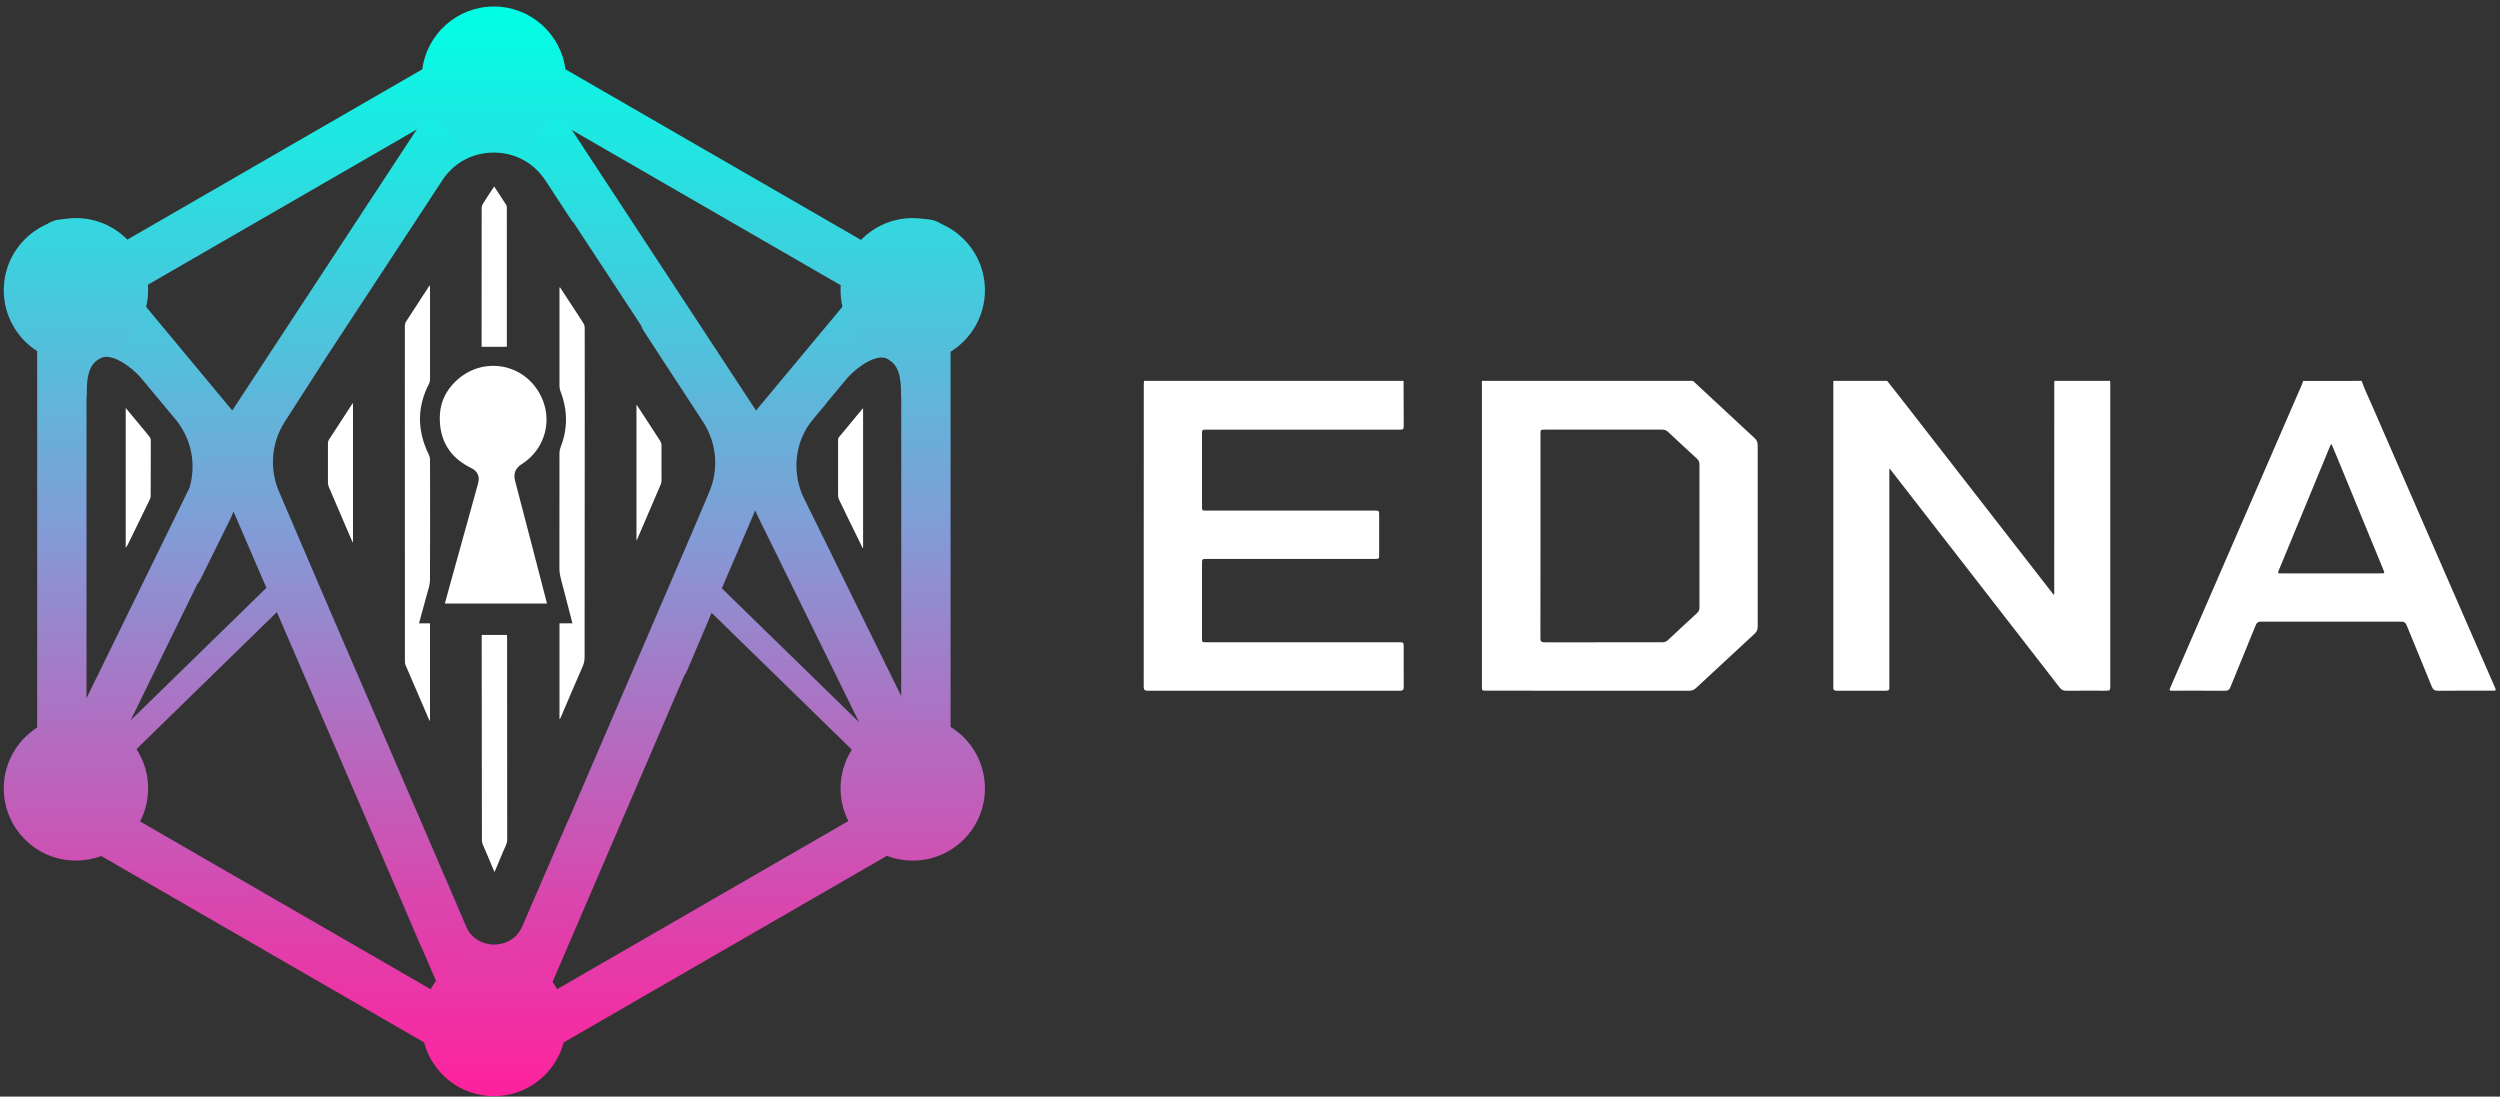 <?xml version="1.0" encoding="utf-8"?>
<!-- Generator: Adobe Illustrator 23.0.1, SVG Export Plug-In . SVG Version: 6.00 Build 0)  -->
<svg version="1.1" id="Layer_1" xmlns="http://www.w3.org/2000/svg" xmlns:xlink="http://www.w3.org/1999/xlink" x="0px" y="0px"
	 viewBox="0 0 1357.13 595.28" style="enable-background:new 0 0 1357.13 595.28;" xml:space="preserve">
<rect x="0" y="0" width="1357.13" height="595.28" fill="#333333" stroke="none"/>
<style type="text/css">
	.st0{fill:#FFFFFF;}
	.st1{fill:url(#SVGID_1_);}
	.st2{fill:url(#SVGID_2_);}
	.st3{fill:url(#SVGID_3_);}
	.st4{fill:url(#SVGID_4_);}
	.st5{fill:url(#SVGID_5_);}
	.st6{fill:url(#SVGID_6_);}
	.st7{fill:url(#SVGID_7_);}
	.st8{fill:url(#SVGID_8_);}
	.st9{fill:url(#SVGID_9_);}
	.st10{fill:url(#SVGID_10_);}
	.st11{fill:url(#SVGID_11_);}
	.st12{fill:url(#SVGID_12_);}
	.st13{fill:url(#SVGID_13_);}
</style>
<g id="H9aRfY.tif">
	<g>
		<path class="st0" d="M268.29,473.12c-1.44-3.44-2.87-6.89-4.32-10.32c-0.67-1.58-1.41-3.13-2.03-4.73
			c-0.23-0.6-0.34-1.28-0.34-1.93c-0.05-36.77-0.08-73.54-0.11-110.32c0-0.35,0.04-0.69,0.07-1.14c4.53,0,9.02,0,13.64,0
			c0.02,0.47,0.07,0.94,0.07,1.41c0.02,36.55,0.02,73.1,0.06,109.66c0,2.43-1.33,4.34-2.17,6.44c-1.47,3.67-3.06,7.29-4.6,10.93
			C268.46,473.12,268.37,473.12,268.29,473.12z"/>
		<path class="st0" d="M296.91,327.62c-18.49,0-36.89,0-55.42,0c1.2-4.37,2.37-8.65,3.55-12.92c4.82-17.38,9.66-34.75,14.46-52.13
			c1.11-4.01-0.15-6.73-3.89-8.6c-4.6-2.31-8.68-5.25-11.71-9.5c-3.28-4.59-4.79-9.75-5.11-15.35c-0.39-6.69,1.12-12.87,5.13-18.22
			c13.2-17.62,38.46-15.9,48.94,2.58c7.8,13.76,3.23,30.4-9.66,38.49c-3.2,2.01-4.68,4.93-3.58,9.12
			c5.71,21.62,11.28,43.28,16.9,64.92C296.66,326.52,296.77,327.02,296.91,327.62z"/>
		<path class="st0" d="M303.72,390.22c0-17.24,0-34.48,0-51.84c2.35,0,4.63,0,7.03,0c-1.67-6.44-3.29-12.74-4.92-19.04
			c-0.55-2.13-1.18-4.24-1.65-6.38c-0.29-1.32-0.49-2.7-0.5-4.05c-0.02-20.99-0.02-41.99,0.03-62.98c0-1.07,0.23-2.2,0.62-3.19
			c3.99-10.09,3.83-20.15-0.04-30.22c-0.35-0.92-0.57-1.96-0.57-2.94c-0.03-17.37-0.01-34.74,0-52.11c0-0.46,0-0.91,0-1.37
			c0.11-0.02,0.21-0.05,0.32-0.07c1.87,2.86,3.75,5.71,5.62,8.58c2.34,3.58,4.7,7.14,6.98,10.76c0.46,0.73,0.77,1.7,0.77,2.56
			c0.05,14.32,0.04,28.64,0.03,42.96c-0.03,45.25-0.07,90.51-0.09,135.76c0,1.75-0.28,3.35-0.99,4.98c-4.06,9.28-8.01,18.6-12,27.91
			c-0.12,0.27-0.27,0.52-0.41,0.78C303.87,390.29,303.79,390.26,303.72,390.22z"/>
		<path class="st0" d="M233.36,154.85c0.04,0.8,0.08,1.23,0.08,1.65c0.01,16.49,0.02,32.98,0,49.47c0,0.8-0.19,1.68-0.56,2.39
			c-6.63,12.79-6.37,25.58-0.13,38.41c0.41,0.84,0.69,1.83,0.69,2.75c0.04,21.84,0.1,43.68-0.03,65.51
			c-0.01,2.53-0.97,5.07-1.63,7.57c-1.38,5.22-2.86,10.42-4.33,15.77c2.03,0,3.96,0,5.97,0c0,17.63,0,35.15,0,53.09
			c-0.36-0.63-0.56-0.92-0.7-1.24c-4.21-9.74-8.42-19.47-12.59-29.23c-0.3-0.7-0.32-1.55-0.32-2.33
			c-0.02-48.23-0.03-96.46-0.04-144.69c0-12.38-0.01-24.76,0.02-37.13c0-0.74,0.21-1.59,0.6-2.21c4.1-6.38,8.26-12.73,12.4-19.08
			C232.88,155.4,233,155.28,233.36,154.85z"/>
		<path class="st0" d="M268.27,101.21c2.29,3.52,4.47,6.82,6.6,10.16c0.24,0.37,0.26,0.93,0.26,1.4
			c0.01,24.88,0.02,49.77,0.02,74.65c0,0.35-0.05,0.69-0.06,0.83c-4.55,0-9.03,0-13.64,0c0-0.39,0-0.87,0-1.35
			c0-24.62-0.02-49.24,0.02-73.86c0-0.86,0.31-1.83,0.77-2.57C264.14,107.42,266.16,104.42,268.27,101.21z"/>
		<path class="st0" d="M68.25,221.47c3.03,3.65,5.82,7.01,8.6,10.36c1.46,1.77,2.96,3.51,4.36,5.33c0.37,0.48,0.66,1.17,0.66,1.77
			c0.01,10.16-0.02,20.33-0.08,30.49c0,0.54-0.18,1.13-0.42,1.62c-3.77,7.76-7.56,15.52-11.35,23.27c-0.52,1.06-1.02,2.12-1.77,3.12
			C68.25,272.24,68.25,247.05,68.25,221.47z"/>
		<path class="st0" d="M468.31,297.54c-2.3-4.7-4.6-9.39-6.9-14.09c-1.99-4.07-4-8.14-5.95-12.24c-0.31-0.65-0.5-1.42-0.5-2.14
			c-0.03-10.03-0.03-20.06-0.01-30.09c0-0.54,0.11-1.2,0.43-1.59c4.22-5.16,8.48-10.28,12.74-15.41c0.08-0.09,0.19-0.15,0.41-0.31
			c0,25.35,0,50.58,0,75.82C468.45,297.51,468.38,297.52,468.31,297.54z"/>
		<path class="st0" d="M191.62,218.8c0,25.38,0,50.44,0,75.5c-0.07,0.02-0.14,0.04-0.21,0.05c-1.18-2.72-2.36-5.44-3.54-8.17
			c-3.15-7.31-6.3-14.62-9.41-21.94c-0.28-0.67-0.43-1.44-0.43-2.17c-0.03-7.16-0.03-14.31,0-21.47c0-0.62,0.16-1.34,0.49-1.85
			c4.11-6.37,8.26-12.71,12.41-19.06C191.1,219.46,191.29,219.24,191.62,218.8z"/>
		<path class="st0" d="M345.51,219.61c1.48,2.25,2.78,4.22,4.07,6.19c2.94,4.5,5.9,8.99,8.79,13.53c0.42,0.66,0.71,1.54,0.72,2.32
			c0.06,6.36,0.04,12.72,0.02,19.09c0,0.69-0.09,1.43-0.36,2.06c-4.27,10.03-8.58,20.04-12.89,30.06c-0.05,0.11-0.14,0.2-0.35,0.48
			C345.51,268.75,345.51,244.37,345.51,219.61z"/>
	</g>
</g>
<g>
	<linearGradient id="SVGID_1_" gradientUnits="userSpaceOnUse" x1="92.144" y1="228.623" x2="92.144" y2="219.218">
		<stop  offset="0" style="stop-color:#D50DE9"/>
		<stop  offset="0.148" style="stop-color:#AE3AE2"/>
		<stop  offset="0.311" style="stop-color:#8866DC"/>
		<stop  offset="0.439" style="stop-color:#7181D8"/>
		<stop  offset="0.513" style="stop-color:#688BD6"/>
		<stop  offset="0.609" style="stop-color:#5998D2"/>
		<stop  offset="0.793" style="stop-color:#33BBC9"/>
		<stop  offset="1" style="stop-color:#00E8BC"/>
	</linearGradient>
	<path class="st1" d="M96.05,228.62l-7.82-9.41l6.97,8.35C95.49,227.91,95.78,228.27,96.05,228.62z"/>
	<linearGradient id="SVGID_2_" gradientUnits="userSpaceOnUse" x1="241.415" y1="504.831" x2="241.415" y2="446.683">
		<stop  offset="0" style="stop-color:#D50DE9"/>
		<stop  offset="0.148" style="stop-color:#AE3AE2"/>
		<stop  offset="0.311" style="stop-color:#8866DC"/>
		<stop  offset="0.439" style="stop-color:#7181D8"/>
		<stop  offset="0.513" style="stop-color:#688BD6"/>
		<stop  offset="0.609" style="stop-color:#5998D2"/>
		<stop  offset="0.793" style="stop-color:#33BBC9"/>
		<stop  offset="1" style="stop-color:#00E8BC"/>
	</linearGradient>
	<path class="st2" d="M253.96,504.83c-0.41-0.68-0.78-1.41-1.13-2.21l-23.97-55.94L253.96,504.83z"/>
	<linearGradient id="SVGID_3_" gradientUnits="userSpaceOnUse" x1="405.267" y1="299.224" x2="405.267" y2="276.87">
		<stop  offset="0" style="stop-color:#D50DE9"/>
		<stop  offset="0.148" style="stop-color:#AE3AE2"/>
		<stop  offset="0.311" style="stop-color:#8866DC"/>
		<stop  offset="0.439" style="stop-color:#7181D8"/>
		<stop  offset="0.513" style="stop-color:#688BD6"/>
		<stop  offset="0.609" style="stop-color:#5998D2"/>
		<stop  offset="0.793" style="stop-color:#33BBC9"/>
		<stop  offset="1" style="stop-color:#00E8BC"/>
	</linearGradient>
	<path class="st3" d="M410.04,277.04l-0.11,0.25l-9.43,21.93l9.21-21.72c0.05-0.12,0.1-0.24,0.15-0.36
		c0.04-0.09,0.08-0.18,0.11-0.27C409.99,276.93,410.01,276.98,410.04,277.04z"/>
	<linearGradient id="SVGID_4_" gradientUnits="userSpaceOnUse" x1="459.486" y1="206.57" x2="459.486" y2="204.962">
		<stop  offset="0" style="stop-color:#D50DE9"/>
		<stop  offset="0.148" style="stop-color:#AE3AE2"/>
		<stop  offset="0.311" style="stop-color:#8866DC"/>
		<stop  offset="0.439" style="stop-color:#7181D8"/>
		<stop  offset="0.513" style="stop-color:#688BD6"/>
		<stop  offset="0.609" style="stop-color:#5998D2"/>
		<stop  offset="0.793" style="stop-color:#33BBC9"/>
		<stop  offset="1" style="stop-color:#00E8BC"/>
	</linearGradient>
	<path class="st4" d="M460.16,204.96l-1.35,1.61C459.21,206.05,459.66,205.51,460.16,204.96z"/>
</g>
<g>
	<linearGradient id="SVGID_5_" gradientUnits="userSpaceOnUse" x1="233.574" y1="118.973" x2="233.574" y2="96.813">
		<stop  offset="0" style="stop-color:#D50DE9"/>
		<stop  offset="0.148" style="stop-color:#AE3AE2"/>
		<stop  offset="0.311" style="stop-color:#8866DC"/>
		<stop  offset="0.439" style="stop-color:#7181D8"/>
		<stop  offset="0.513" style="stop-color:#688BD6"/>
		<stop  offset="0.609" style="stop-color:#5998D2"/>
		<stop  offset="0.793" style="stop-color:#33BBC9"/>
		<stop  offset="1" style="stop-color:#00E8BC"/>
	</linearGradient>
	<path class="st5" d="M240.85,96.81l-14.54,22.16l13.76-21.02C240.32,97.56,240.58,97.18,240.85,96.81z"/>
</g>
<g>
	<linearGradient id="SVGID_6_" gradientUnits="userSpaceOnUse" x1="409.856" y1="278.159" x2="410.995" y2="278.159">
		<stop  offset="0" style="stop-color:#E249DE"/>
		<stop  offset="0.322" style="stop-color:#9337D8"/>
		<stop  offset="0.492" style="stop-color:#6E2FD5"/>
		<stop  offset="0.591" style="stop-color:#7E32D6"/>
		<stop  offset="0.786" style="stop-color:#A93ADA"/>
		<stop  offset="1" style="stop-color:#DF44DF"/>
	</linearGradient>
	<path class="st6" d="M410.99,279.45l-1.07-2.16l-0.07-0.15c0.04-0.09,0.08-0.18,0.11-0.27c0.02,0.06,0.04,0.11,0.07,0.17
		C410.34,277.85,410.66,278.65,410.99,279.45z"/>
</g>
<g>
	<linearGradient id="SVGID_7_" gradientUnits="userSpaceOnUse" x1="204.637" y1="487.407" x2="229.873" y2="487.407">
		<stop  offset="0" style="stop-color:#E249DE"/>
		<stop  offset="0.322" style="stop-color:#9337D8"/>
		<stop  offset="0.492" style="stop-color:#6E2FD5"/>
		<stop  offset="0.591" style="stop-color:#7E32D6"/>
		<stop  offset="0.786" style="stop-color:#A93ADA"/>
		<stop  offset="1" style="stop-color:#DF44DF"/>
	</linearGradient>
	<path class="st7" d="M229.87,516.64c-0.6-1.12-1.16-2.28-1.67-3.46l-23.57-55.01L229.87,516.64z"/>
</g>
<g>
	<linearGradient id="SVGID_8_" gradientUnits="userSpaceOnUse" x1="268.48" y1="585.682" x2="268.48" y2="17.268">
		<stop  offset="0" style="stop-color:#FF219D"/>
		<stop  offset="0.146" style="stop-color:#E040AB"/>
		<stop  offset="0.464" style="stop-color:#918DD0"/>
		<stop  offset="0.513" style="stop-color:#849AD6"/>
		<stop  offset="0.767" style="stop-color:#3DD0DE"/>
		<stop  offset="1" style="stop-color:#00FFE5"/>
	</linearGradient>
	<path class="st8" d="M515.41,431.13l-79.93-162.61l-0.01-0.01c-5.56-13.64-3.74-29.33,5.78-40.74l6.97-8.35
		c0.33-0.4,0.64-0.81,0.92-1.24c0.01,0,0.01-0.01,0.01-0.01l9.32-11.19c0.04-0.05,0.09-0.09,0.13-0.15
		c0.03-0.04,0.07-0.09,0.11-0.13c0.03-0.04,0.07-0.09,0.11-0.13c0.4-0.52,0.85-1.06,1.35-1.61c0.01-0.01,0.03-0.03,0.03-0.04
		c5.49-6.06,16.17-13.44,21.79-9.96c5.04,3.11,7.26,7.03,7.26,21.32l6.24-19.53l-15.26-15.88l33.15-39.79
		c4.74-5.69,3.97-14.13-1.72-18.87c-5.69-4.74-14.13-3.97-18.87,1.72l-82.38,98.9L279.44,23.32c-2.48-3.78-6.69-6.05-11.2-6.05
		c-4.52,0-8.73,2.27-11.21,6.05l-38.31,58.38c-0.05,0.07-0.1,0.15-0.15,0.22l-14.69,22.38c-0.02,0.03-0.04,0.07-0.07,0.1
		l-49.28,75.09c-0.02,0.03-0.04,0.06-0.06,0.09l-0.15,0.23l-28.23,43.02l-9.25-11.12l-7.01-8.43l-1.03-1.23l-64.92-78.07
		c-4.73-5.69-13.18-6.46-18.87-1.73c-5.69,4.73-6.46,13.18-1.73,18.86l32.73,39.36l-15.29,15.9l6.24,19.53
		c0-14.3,2.22-18.21,7.26-21.33c5.72-3.54,16.7,4.17,22.08,10.3c0.01,0.01,0.02,0.03,0.03,0.03l0.9,1.09
		c0.06,0.06,0.11,0.13,0.15,0.19c0.17,0.23,0.32,0.4,0.44,0.51c0,0.01,0.01,0.01,0.01,0.01l10.4,12.5l6.97,8.35
		c0.29,0.35,0.58,0.7,0.85,1.06c8.06,10.34,10.5,23.88,6.8,36.23L21.55,430.93c-3.26,6.65-0.5,14.67,6.14,17.92
		c1.9,0.93,3.91,1.37,5.88,1.37c4.95,0,9.71-2.76,12.04-7.51l7.75-15.83l96.94-94.6l2.98,6.91l0.14,0.33
		c0.01,0.03,0.03,0.07,0.05,0.11l50.76,117.61l0.4,0.94l25.24,58.47v0.01l26.3,60.94c2.12,4.91,6.95,8.09,12.31,8.09h0.01
		c5.35-0.01,10.18-3.19,12.3-8.11l90.7-210.91c0.61-0.82,1.13-1.73,1.54-2.71l13.27-31.28l97.71,95.34l7.35,14.95
		c2.33,4.74,7.09,7.49,12.04,7.49c1.98,0,4-0.44,5.9-1.38C515.93,445.81,518.67,437.77,515.41,431.13z M70.91,391.03l36.21-73.97
		c0.69-0.81,1.29-1.72,1.79-2.73l15.48-31.31c0.87-1.76,1.65-3.54,2.36-5.34l17.87,41.42L70.91,391.03z M385.04,267.04l-9.58,22.59
		L375.3,290l-66.72,155.16c-0.01,0.02-0.03,0.04-0.03,0.06c-0.27,0.46-0.51,0.93-0.72,1.43l-24.22,56.03
		c-4.05,9.36-12.76,10.1-15.37,10.1h-0.02c-2.37-0.01-9.89-0.63-14.24-7.92c-0.01-0.01-0.01-0.01-0.01-0.02
		c-0.41-0.68-0.78-1.41-1.13-2.21l-23.97-55.94l-50.81-117.72l-0.72-1.67l-25.89-60.45c-5.31-12.4-4.13-26.58,3.16-37.92l22.4-34.87
		c0.01-0.01,0.01-0.01,0.01-0.02l49.26-75.06l13.76-21.02c0.25-0.39,0.52-0.77,0.78-1.14c0.02-0.03,0.04-0.07,0.06-0.09
		c6.35-8.86,16.18-13.91,27.18-13.91c0.01,0,0.01,0,0.01,0c11.51,0.01,21.72,5.53,28.02,15.16l13.74,21
		c0.5,0.76,1.05,1.45,1.67,2.07c0,0,0,0.01,0.01,0.01l36.44,55.52c0.01,0.01,0.01,0.01,0.01,0.01c0.36,1.07,0.86,2.12,1.5,3.1
		l32.18,49.33C389.06,240.35,390.33,254.58,385.04,267.04z M391.92,319.44l-0.08-0.08l8.41-19.56l0.25-0.57l9.21-21.72
		c0.05-0.12,0.1-0.24,0.15-0.36c0.04-0.09,0.08-0.18,0.11-0.27c0.02,0.06,0.04,0.11,0.07,0.17c0.3,0.8,0.62,1.61,0.96,2.4
		c0.01,0.02,0.01,0.03,0.03,0.05l17.5,35.61c0,0.01,0.01,0.03,0.01,0.03l37.8,76.89L391.92,319.44z"/>
</g>
<g>
	<linearGradient id="SVGID_9_" gradientUnits="userSpaceOnUse" x1="203.881" y1="93.105" x2="218.571" y2="93.105">
		<stop  offset="0" style="stop-color:#E249DE"/>
		<stop  offset="0.322" style="stop-color:#9337D8"/>
		<stop  offset="0.492" style="stop-color:#6E2FD5"/>
		<stop  offset="0.591" style="stop-color:#7E32D6"/>
		<stop  offset="0.786" style="stop-color:#A93ADA"/>
		<stop  offset="1" style="stop-color:#DF44DF"/>
	</linearGradient>
	<path class="st9" d="M218.57,81.91l-14.69,22.38l13.77-21.02C217.95,82.82,218.26,82.36,218.57,81.91z"/>
</g>
<g>
	<linearGradient id="SVGID_10_" gradientUnits="userSpaceOnUse" x1="391.842" y1="309.614" x2="400.249" y2="309.614">
		<stop  offset="0" style="stop-color:#E249DE"/>
		<stop  offset="0.322" style="stop-color:#9337D8"/>
		<stop  offset="0.492" style="stop-color:#6E2FD5"/>
		<stop  offset="0.591" style="stop-color:#7E32D6"/>
		<stop  offset="0.786" style="stop-color:#A93ADA"/>
		<stop  offset="1" style="stop-color:#DF44DF"/>
	</linearGradient>
	<polygon class="st10" points="400.25,299.79 391.92,319.44 391.84,319.35 	"/>
</g>
<g>
	<linearGradient id="SVGID_11_" gradientUnits="userSpaceOnUse" x1="109.833" y1="207.494" x2="116.84" y2="207.494">
		<stop  offset="0" style="stop-color:#E249DE"/>
		<stop  offset="0.322" style="stop-color:#9337D8"/>
		<stop  offset="0.492" style="stop-color:#6E2FD5"/>
		<stop  offset="0.591" style="stop-color:#7E32D6"/>
		<stop  offset="0.786" style="stop-color:#A93ADA"/>
		<stop  offset="1" style="stop-color:#DF44DF"/>
	</linearGradient>
	<path class="st11" d="M116.84,211.71l-7.01-8.43l5.94,7.11C116.14,210.83,116.49,211.27,116.84,211.71z"/>
</g>
<g>
	<linearGradient id="SVGID_12_" gradientUnits="userSpaceOnUse" x1="268.359" y1="595.04" x2="268.359" y2="3.542">
		<stop  offset="0" style="stop-color:#FF219D"/>
		<stop  offset="0.146" style="stop-color:#E040AB"/>
		<stop  offset="0.464" style="stop-color:#918DD0"/>
		<stop  offset="0.513" style="stop-color:#849AD6"/>
		<stop  offset="0.767" style="stop-color:#3DD0DE"/>
		<stop  offset="1" style="stop-color:#00FFE5"/>
	</linearGradient>
	<path class="st12" d="M516.03,394.62V190.94c11.18-6.9,18.64-19.27,18.64-33.37c0-21.64-17.54-39.18-39.18-39.18
		c-11.01,0-20.97,4.55-28.08,11.86L306.95,37.62c-2.51-19.23-18.94-34.08-38.85-34.08c-19.91,0-36.35,14.86-38.85,34.08
		L69.14,130.07c-7.11-7.21-16.98-11.68-27.91-11.68c-21.64,0-39.18,17.54-39.18,39.18c0,13.89,7.23,26.09,18.13,33.05v204.32
		c-10.9,6.95-18.13,19.15-18.13,33.04c0,21.64,17.54,39.18,39.18,39.18c4.83,0,9.45-0.87,13.73-2.47l175.27,101.19
		c4.42,16.79,19.71,29.16,37.88,29.16s33.46-12.37,37.89-29.16l175.46-101.3c4.35,1.67,9.08,2.59,14.03,2.59
		c21.64,0,39.18-17.54,39.18-39.18C534.67,413.88,527.21,401.51,516.03,394.62z M489.23,389.3c-18.66,2.99-32.93,19.17-32.93,38.68
		c0,6.38,1.53,12.41,4.23,17.73l-158.1,91.27c-6.67-12.11-19.55-20.3-34.34-20.3c-14.8,0-27.67,8.21-34.34,20.31l-157.7-91.05
		c2.78-5.38,4.35-11.49,4.35-17.96c0-19.69-14.52-35.98-33.43-38.76V196.34c18.92-2.79,33.43-19.08,33.43-38.77
		c0-1.01-0.04-2.02-0.11-3.01l155.44-89.75c7.05,10.32,18.92,17.08,32.36,17.08s25.3-6.77,32.36-17.08l155.94,90.03
		c-0.06,0.9-0.09,1.8-0.09,2.72c0,19.51,14.26,35.69,32.93,38.69V389.3z"/>
</g>
<g>
	<linearGradient id="SVGID_13_" gradientUnits="userSpaceOnUse" x1="411.021" y1="297.305" x2="428.519" y2="297.305">
		<stop  offset="0" style="stop-color:#E249DE"/>
		<stop  offset="0.322" style="stop-color:#9337D8"/>
		<stop  offset="0.492" style="stop-color:#6E2FD5"/>
		<stop  offset="0.591" style="stop-color:#7E32D6"/>
		<stop  offset="0.786" style="stop-color:#A93ADA"/>
		<stop  offset="1" style="stop-color:#DF44DF"/>
	</linearGradient>
	<path class="st13" d="M428.52,315.11c-0.11-0.18-0.21-0.37-0.3-0.56l-15.49-31.3c-0.61-1.23-1.18-2.48-1.71-3.74L428.52,315.11z"/>
</g>
<g>
	<path class="st0" d="M919.04,206.77c11.11,10.33,22.19,20.67,33.34,30.96c1.24,1.14,1.8,2.29,1.79,3.94
		c-0.05,32.85-0.05,65.7,0,98.55c0,1.58-0.49,2.7-1.69,3.81c-10.61,9.77-21.17,19.57-31.71,29.4c-1.08,1-2.15,1.54-3.76,1.54
		c-36.68-0.04-73.35-0.03-110.03-0.03c-2.47,0-2.52-0.03-2.52-2.15c0-55.12,0-110.24,0-165.36c0-0.22,0.02-0.45,0.03-0.67
		C842.67,206.77,880.85,206.77,919.04,206.77z M836.25,290.81c0,18.6,0.02,37.2-0.03,55.8c0,1.62,0.53,2.07,2.25,2.07
		c21.25-0.05,42.51-0.04,63.76-0.01c1.28,0,2.26-0.29,3.19-1.17c5.23-4.92,10.49-9.81,15.8-14.65c0.99-0.9,1.34-1.84,1.34-3.09
		c-0.03-25.9-0.03-51.79,0-77.69c0-1.27-0.4-2.19-1.38-3.09c-5.22-4.77-10.4-9.57-15.53-14.42c-1.06-1.01-2.17-1.36-3.66-1.35
		c-21.07,0.03-42.15,0.02-63.22,0.02c-2.51,0-2.52,0.01-2.52,2.44C836.25,254.05,836.25,272.43,836.25,290.81z"/>
	<path class="st0" d="M1145.5,206.77c0.02,0.78,0.07,1.56,0.07,2.34c0,54.29,0,108.59,0,162.88c0,2.96,0,2.96-3.26,2.96
		c-6.84,0-13.69-0.05-20.53,0.03c-1.69,0.02-2.73-0.5-3.71-1.77c-13.54-17.51-27.12-34.99-40.7-52.47
		c-16.7-21.5-33.4-43-50.11-64.51c-0.41-0.53-0.86-1.04-1.63-1.96c0,1.1,0,1.74,0,2.37c0,38.31,0,76.62,0,114.94
		c0,0.56-0.05,1.12,0.01,1.67c0.14,1.35-0.55,1.71-1.91,1.71c-8.83-0.04-17.65-0.04-26.48,0c-1.44,0.01-2.17-0.4-2.02-1.81
		c0.03-0.33,0-0.67,0-1c0-54.52,0-109.03,0-163.55c0-0.61,0.02-1.22,0.03-1.84c9.73,0,19.45,0,29.18,0
		c2.27,2.87,4.57,5.73,6.81,8.61c26.68,34.3,53.34,68.61,80.02,102.92c1.18,1.52,2.37,3.02,3.64,4.64c0.4-0.81,0.24-1.48,0.24-2.12
		c0.01-37.07,0.01-74.15,0.01-111.22c0-0.95,0.05-1.89,0.07-2.84C1125.32,206.77,1135.41,206.77,1145.5,206.77z"/>
	<path class="st0" d="M761.93,206.77c0.02,8.3,0.03,16.59,0.08,24.89c0.01,1.13-0.45,1.66-1.69,1.58c-0.6-0.04-1.2,0-1.8,0
		c-34.46,0-68.92,0-103.38,0c-2.62,0-2.63,0-2.63,2.49c0,13.09,0,26.17,0,39.26c0,2.19,0.01,2.19,2.4,2.19c30.32,0,60.63,0,90.95,0
		c2.81,0,2.81,0,2.81,2.54c0,7.13,0,14.25,0,21.38c0,2.3-0.01,2.31-2.52,2.31c-30.26,0-60.51,0-90.77,0c-2.87,0-2.87,0-2.87,2.6
		c0,13.48,0,26.95,0,40.43c0,2.21,0.01,2.21,2.37,2.21c34.76,0,69.52,0,104.28,0c2.83,0,2.83,0,2.83,2.69
		c0,7.18-0.04,14.37,0.03,21.55c0.02,1.61-0.56,2.09-2.28,2.09c-45.51-0.04-91.01-0.04-136.52,0c-1.8,0-2.36-0.47-2.36-2.17
		c0.04-54.79,0.04-109.58,0.04-164.38c0-0.55,0.09-1.11,0.14-1.66C668.02,206.77,714.98,206.77,761.93,206.77z"/>
	<path class="st0" d="M1282.01,206.77c1.6,4.55,3.73,8.92,5.66,13.35c17.36,39.9,34.75,79.79,52.13,119.68
		c4.79,10.99,9.6,21.98,14.4,32.97c0.95,2.17,0.94,2.17-1.55,2.17c-9.67,0-19.33-0.06-29,0.05c-2.06,0.02-2.9-0.67-3.59-2.38
		c-4.49-11.1-9.12-22.15-13.63-33.24c-0.58-1.43-1.35-1.92-3.01-1.91c-25.34,0.05-50.67,0.05-76.01,0c-1.59,0-2.3,0.48-2.86,1.85
		c-4.56,11.25-9.23,22.47-13.78,33.72c-0.57,1.42-1.29,1.97-2.97,1.96c-9.31-0.08-18.61-0.04-27.92-0.04
		c-2.44,0-2.45-0.02-1.55-2.08c15.94-36.71,31.89-73.42,47.83-110.13c7.85-18.07,15.69-36.14,23.52-54.21
		c0.24-0.56,0.4-1.16,0.6-1.74C1260.88,206.77,1271.45,206.77,1282.01,206.77z M1265.77,241.25c-0.15,0.01-0.31,0.01-0.46,0.02
		c-0.29,0.66-0.59,1.31-0.86,1.98c-9.1,22.04-18.2,44.07-27.3,66.11c-0.78,1.9-0.79,1.9,1.4,1.9c17.89,0,35.78,0,53.66,0
		c2.42,0,2.41,0,1.57-2.06c-8.05-19.55-16.09-39.1-24.14-58.65C1268.36,247.45,1267.06,244.35,1265.77,241.25z"/>
</g>
</svg>
